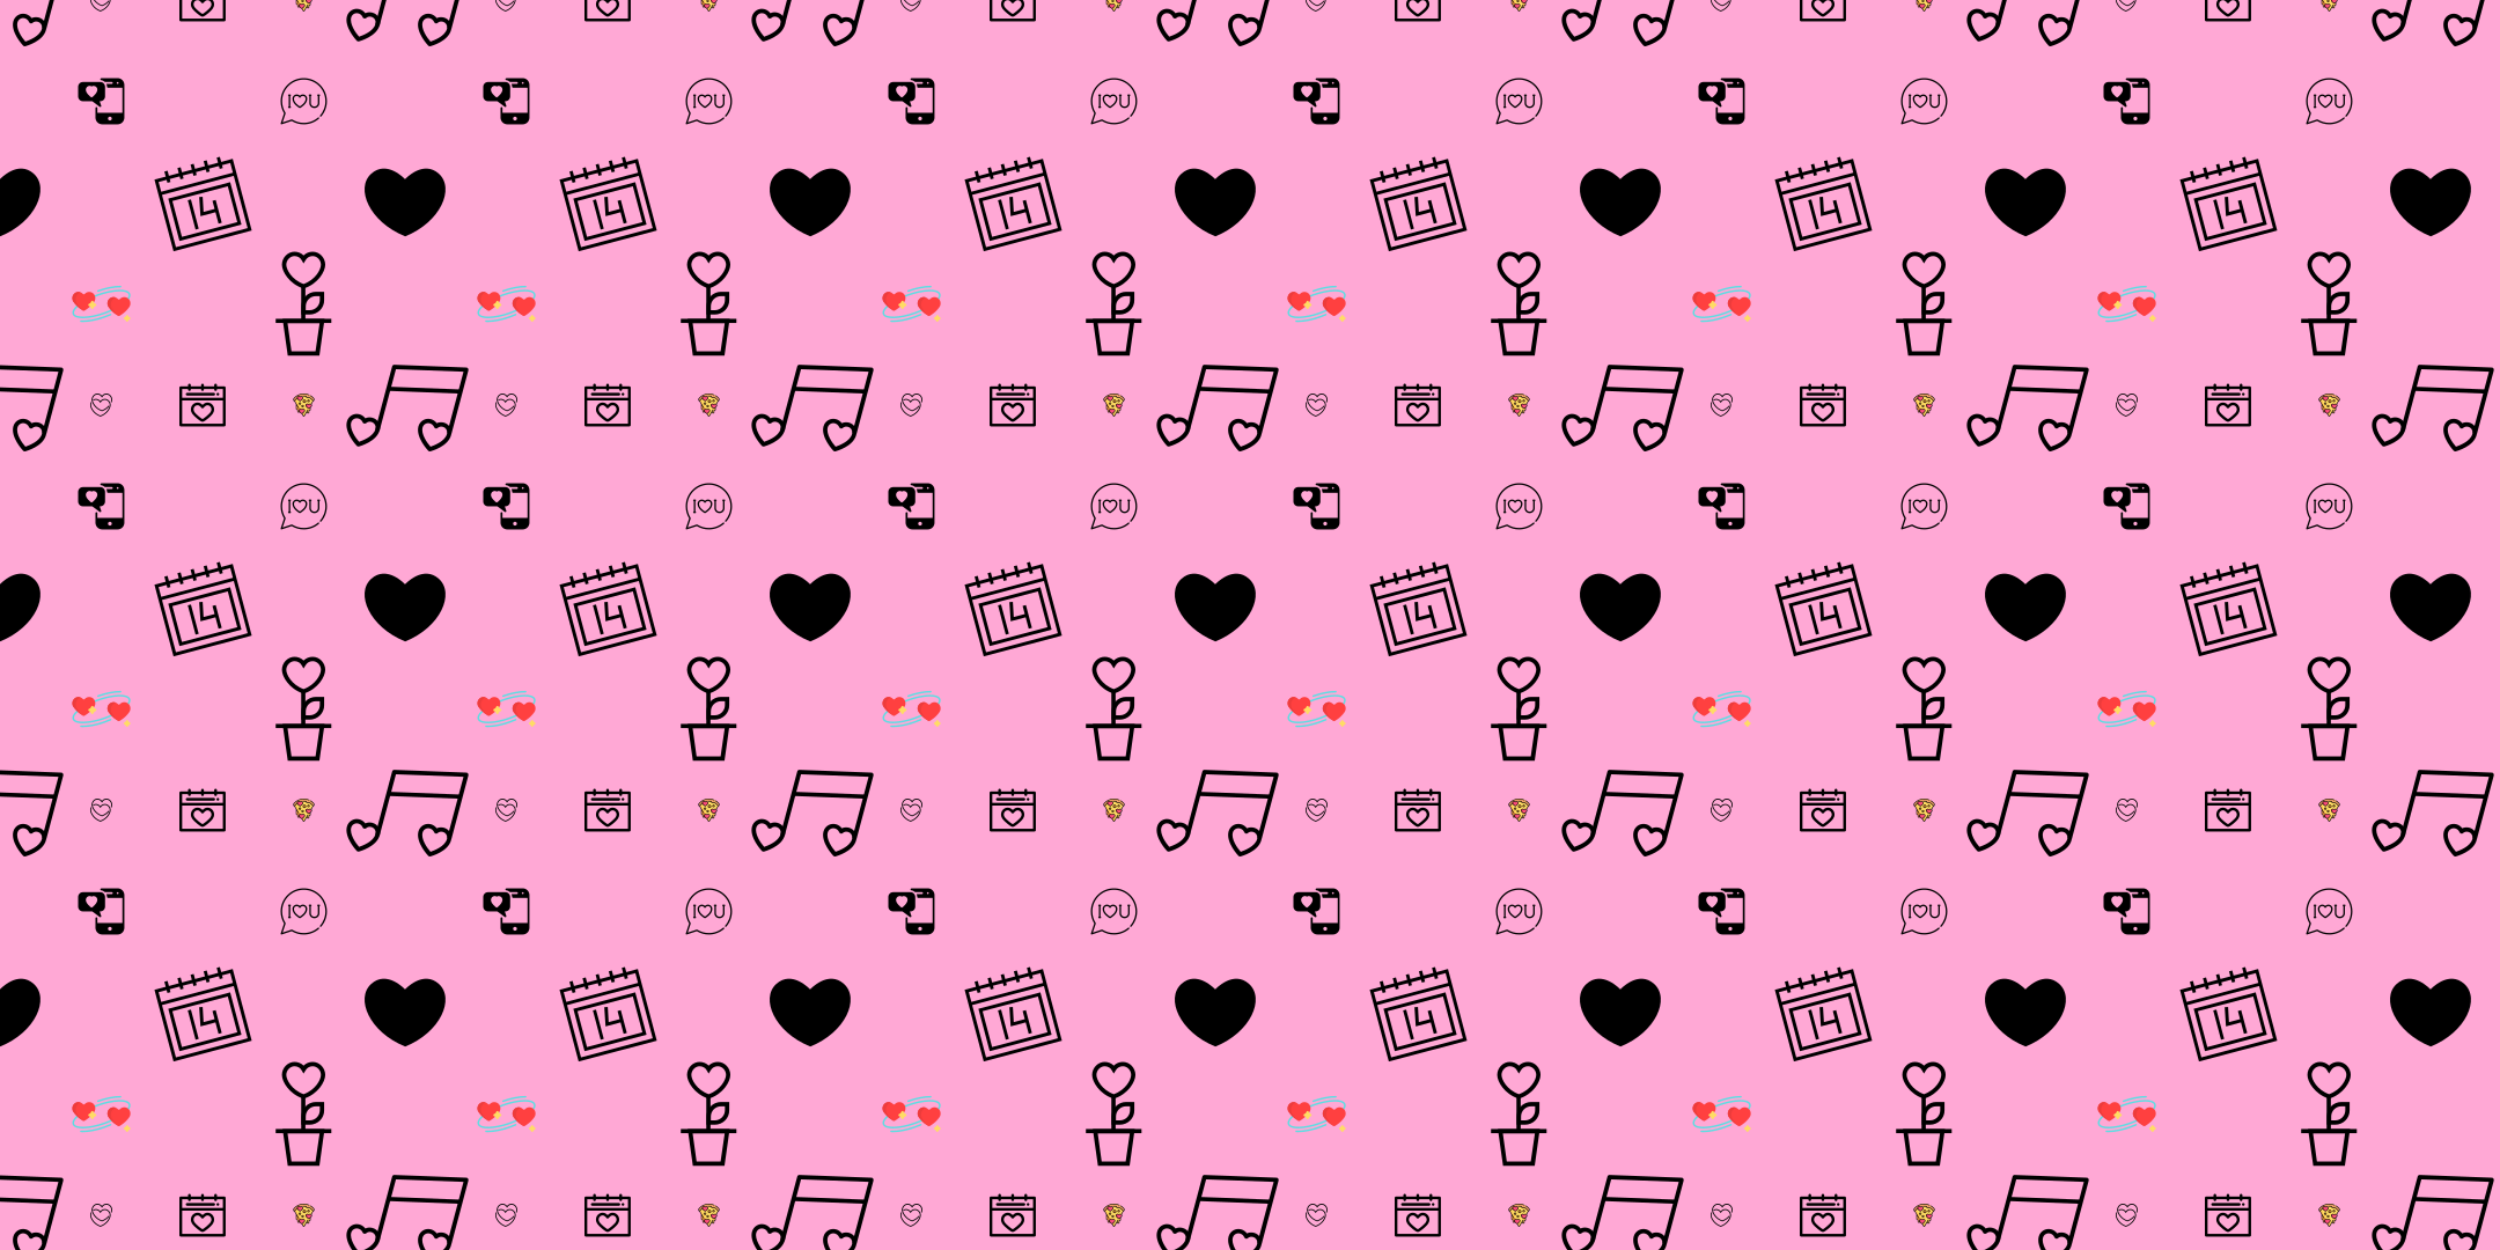 <svg xmlns="http://www.w3.org/2000/svg" xmlns:xlink="http://www.w3.org/1999/xlink" xmlns:fi="http://pattern.flaticon.com/" x="0" y="0" width="2160" height="1080" viewBox="0 0 2160 1080"><rect x="0px" y="0px" width="100%" height="100%" opacity="1" fill="#ffa8d5"/><defs><g transform="matrix(0.042 0 0 0.042 77.5 340)" id="L1_66"><path d="M313.107,110.277c-36.431,0-71.877,16.739-93.538,46.277c-22.646-28.554-57.108-46.277-93.538-46.277    c-20.677,0-41.354,6.892-60.062,18.708l10.83,16.738c14.769-10.831,32.492-15.754,49.231-15.754    c34.462,0,66.954,18.708,84.677,49.231l8.861,14.769l8.862-14.769c17.723-30.523,50.215-49.231,84.677-49.231    c52.185,0,98.462,50.215,98.462,106.338c0,51.2-57.108,170.339-191.015,217.6c-132.923-47.262-191.015-166.4-191.015-217.6    c0-18.708,4.923-37.415,14.769-54.154l-16.739-9.846c-10.831,19.692-16.739,42.338-16.739,64    c0,69.908,71.877,191.015,207.754,237.292l2.954,0.985l1.969-0.985c135.877-47.262,207.754-167.385,207.754-237.292    C431.261,169.354,376.121,110.277,313.107,110.277z"/><path d="M345.599,0c-36.431,0-71.877,16.739-93.538,46.277C229.413,17.723,194.952,0,158.522,0    C95.507,0,40.368,59.077,40.368,126.031c0,69.908,71.877,191.015,207.754,237.292l2.954,0.985h2.954    c74.831-25.6,122.092-69.908,149.661-103.385l-14.769-12.8c-25.6,30.523-69.908,71.877-137.846,96.492    c-132.923-47.262-191.015-166.4-191.015-217.6c0-57.108,46.277-106.338,98.462-106.338c34.462,0,66.954,18.708,84.677,49.231    l8.861,14.769l8.862-14.769c17.723-30.523,50.215-49.231,84.677-49.231c52.185,0,98.462,50.215,98.462,106.338    c0,13.785-3.938,32.492-11.815,51.2l18.708,6.892c7.877-21.662,12.8-42.338,12.8-59.077C463.753,59.077,408.613,0,345.599,0z"/></g><g transform="matrix(0.19 0 0 0.19 217.5 217.5)" id="L1_67"><path d="M277.172,0c-15.754,0-30.523,5.908-41.354,16.739C224.987,5.908,210.218,0,194.464,0    c-30.523,0-57.108,26.585-57.108,59.077c0,31.508,33.477,86.646,95.508,107.323l2.954,0.985l2.954-0.985    c62.031-20.677,95.508-75.815,95.508-107.323S308.68,0,277.172,0z M235.818,146.708c-55.138-19.692-78.769-66.954-78.769-87.631    c0-20.677,17.723-39.385,37.415-39.385c13.785,0,26.585,6.892,32.492,18.708l8.861,14.769l8.862-14.769    c6.892-11.815,18.708-18.708,32.492-18.708c19.692,0,37.415,17.723,37.415,39.385C314.587,79.754,290.957,127.015,235.818,146.708    z"/><rect x="225px" y="157px" width="19px" height="157px"/><path d="M329.357,219.569v-37.415h-37.415c-36.431,0-65.969,29.539-65.969,65.969v37.415h37.415    C299.818,285.538,330.341,256,329.357,219.569z M309.664,219.569c0,25.6-20.677,46.277-46.277,46.277h-17.723v-17.723    c0-25.6,20.677-46.277,46.277-46.277h17.723V219.569z"/><path d="M140.311,305.231l23.631,167.385h143.754l23.631-167.385H140.311z M289.972,452.923H180.68l-17.723-128H308.68    L289.972,452.923z"/><rect x="109px" y="305px" width="253px" height="19px"/></g><g transform="matrix(0.078 0 0 0.078 155 330)" id="L1_68"><path d="M496.941,48.471H416V34.353c0-8.317-6.743-15.059-15.059-15.059s-15.059,6.742-15.059,15.059v14.118H271.059V34.353    c0-8.317-6.743-15.059-15.059-15.059c-8.317,0-15.059,6.742-15.059,15.059v14.118H126.118V34.353    c0-8.317-6.742-15.059-15.059-15.059C102.742,19.294,96,26.036,96,34.353v14.118H15.059C6.742,48.471,0,55.212,0,63.529v126.494    v287.624c0,8.317,6.742,15.059,15.059,15.059h481.882c8.315,0,15.059-6.742,15.059-15.059V190.024V63.529    C512,55.212,505.257,48.471,496.941,48.471z M481.882,462.588H30.118V205.082h451.765V462.588z M481.882,174.965H30.118V78.588H96    v6.024c0,8.317,6.742,15.059,15.059,15.059c8.317,0,15.059-6.742,15.059-15.059v-6.024h114.823v6.024    c0,8.317,6.742,15.059,15.059,15.059c8.315,0,15.059-6.742,15.059-15.059v-6.024h114.824v6.024    c0,8.317,6.743,15.059,15.059,15.059S416,92.929,416,84.612v-6.024h65.882V174.965z"/><path d="M384.729,299.197c-2.143-40.052-34.503-71.426-73.674-71.426c-2.193,0-4.351,0.128-6.472,0.372    c-20.507,2.348-37.572,15.368-48.375,26.016c-8.772-8.856-21.847-19.271-38.057-23.924c-5.403-1.551-11.156-2.462-17.212-2.462    c-13.464,0-26.122,3.707-37.027,10.199c-20.817,12.395-35.236,34.943-36.643,61.228c-1.295,24.281,8.087,41.553,15.256,52.433    c9.943,15.083,34.394,37.76,53.96,53.95c37.883,31.346,51.7,35.265,57.553,35.754c0.836,0.069,1.51,0.069,2.068,0.069    c4.522,0,16.535,0,59.609-35.76c2.427-2.015,4.932-4.132,7.475-6.325c3.211-2.768,6.481-5.662,9.742-8.614    c1.807-1.635,3.61-3.286,5.396-4.951c11.582-10.806,22.456-22.054,29.115-31.197c0.402-0.553,0.75-1.078,1.12-1.614    c0.306-0.441,0.638-0.897,0.922-1.327c0,0,0-0.002,0.002-0.002C376.653,340.716,386.028,323.422,384.729,299.197z M344.32,335.069    c-0.785,1.194-1.756,2.522-2.893,3.966c-7.963,10.11-24.121,25.912-42.254,41.184c-22.469,18.924-37.474,28.392-43.071,30.714    c-16.03-6.328-74.811-55.21-88.43-75.877c-0.492-0.748-0.967-1.489-1.422-2.224c-6.771-10.925-9.455-20.561-8.918-31.723    c0.005-0.102,0.005-0.203,0.011-0.306c0.831-15.53,9.54-29.16,21.864-36.695c6.456-3.947,13.904-6.222,21.731-6.222    c2.214,0,4.384,0.241,6.501,0.678c1.411,0.292,2.798,0.67,4.158,1.122c0.681,0.226,1.352,0.471,2.018,0.732    c17.31,6.798,29.713,24.942,29.842,25.133c2.742,4.131,7.353,6.629,12.311,6.712c4.974,0.107,9.651-2.299,12.526-6.338    c3.298-4.631,11.163-13.646,20.923-20.207c6.677-4.489,14.243-7.829,21.838-7.829c22.775,0,42.333,19.253,43.6,42.919    c0.041,0.751,0.066,1.495,0.077,2.233C354.894,314.11,351.715,323.82,344.32,335.069z"/><path d="M380.982,120.753H86.085c-8.317,0-15.059,6.742-15.059,15.059c0,8.317,6.742,15.059,15.059,15.059h294.898    c8.315,0,15.059-6.742,15.059-15.059C396.041,127.495,389.299,120.753,380.982,120.753z"/><path d="M440.68,132.863c-0.194-0.949-0.482-1.897-0.858-2.816c-0.376-0.904-0.843-1.777-1.385-2.59    c-0.541-0.828-1.173-1.596-1.866-2.289c-0.709-0.693-1.476-1.325-2.29-1.882c-0.828-0.542-1.702-1.009-2.604-1.385    c-0.905-0.376-1.852-0.663-2.816-0.858c-1.943-0.392-3.945-0.392-5.888,0c-0.964,0.196-1.914,0.482-2.816,0.858    c-0.902,0.376-1.777,0.843-2.604,1.385c-0.813,0.557-1.598,1.19-2.29,1.882s-1.325,1.461-1.867,2.289    c-0.541,0.813-1.009,1.687-1.385,2.59c-0.376,0.919-0.661,1.867-0.857,2.816c-0.197,0.979-0.286,1.973-0.286,2.952    s0.09,1.973,0.286,2.936c0.196,0.964,0.48,1.912,0.857,2.816c0.376,0.919,0.845,1.792,1.385,2.605    c0.542,0.828,1.175,1.596,1.867,2.289c0.693,0.693,1.476,1.325,2.29,1.867c0.828,0.542,1.702,1.009,2.604,1.385    c0.902,0.376,1.852,0.663,2.816,0.858s1.958,0.301,2.936,0.301c0.994,0,1.973-0.105,2.952-0.301    c0.964-0.196,1.912-0.482,2.816-0.858c0.904-0.376,1.777-0.843,2.604-1.385c0.813-0.542,1.581-1.175,2.29-1.867    c0.693-0.693,1.325-1.461,1.866-2.289c0.542-0.813,1.009-1.687,1.385-2.605c0.377-0.904,0.663-1.852,0.858-2.816    c0.196-0.964,0.301-1.958,0.301-2.936S440.876,133.842,440.68,132.863z"/></g><g transform="matrix(0.098 0 0 0.098 62.5 237.5)" id="L1_69"><path d="M509.697,166.405c-4.857-13-16.847-22.632-35.637-28.627c-16.762-5.348-38.561-7.691-64.786-6.963  c-52.999,1.471-118.885,15.296-185.523,38.925C114.487,208.485,26.673,265.736,5.237,312.199c-5.8,12.573-6.788,24.178-2.934,34.493  c4.857,13,16.847,22.632,35.637,28.626c14.774,4.714,33.455,7.092,55.635,7.092c2.986,0,6.039-0.043,9.151-0.129  c52.999-1.471,118.885-15.296,185.523-38.925c109.265-38.745,197.079-95.996,218.515-142.459  C512.564,188.324,513.551,176.719,509.697,166.405z M493.555,194.676c-19.574,42.43-105.984,97.856-210.133,134.788  c-65.251,23.138-129.566,36.669-181.096,38.099c-48.216,1.336-79.7-8.164-86.39-26.07c-2.416-6.466-1.572-14.229,2.508-23.073  c19.575-42.43,105.984-97.857,210.133-134.788c65.251-23.138,129.566-36.669,181.096-38.099c2.999-0.083,5.928-0.125,8.796-0.125  c43.233,0,71.321,9.402,77.595,26.195C498.48,178.07,497.636,185.832,493.555,194.676z M219.29,144.437  c-1.333-3.837,0.665-8.038,4.462-9.384c73.44-26.042,146.862-40.243,201.456-38.974c4.023,0.094,7.209,3.465,7.116,7.529  c-0.093,4.065-3.402,7.299-7.453,7.19c-52.896-1.24-124.446,12.67-196.293,38.147c-0.798,0.283-1.613,0.417-2.413,0.417  C223.157,149.362,220.342,147.467,219.29,144.437z M344.295,346.666c1.594,3.733-0.109,8.065-3.803,9.676  c-16.83,7.337-34.407,14.264-52.244,20.589C217.176,402.134,147.763,416,94.058,416c-6.674,0-13.099-0.214-19.261-0.647  c-4.014-0.282-7.042-3.799-6.763-7.855s3.76-7.11,7.774-6.833c53.044,3.727,130.661-10.339,207.614-37.626  c17.518-6.212,34.776-13.014,51.296-20.216C338.413,341.212,342.701,342.932,344.295,346.666z" fill="#5bdee3"/><path d="M186.314,165.648c18.713,18.944,21.616,48.627,6.936,70.919l0,0  c-18.961,27.615-43.147,51.147-71.156,69.23l-15.655,10.107c-3.142,2.028-7.16,2.028-10.302,0l-15.655-10.107  c-28.009-18.084-52.195-41.615-71.156-69.23l0,0c-14.679-22.292-11.776-51.974,6.936-70.919l0,0  c20.761-21.018,54.421-21.018,75.182,0l3.07,3.108c3.741,3.788,9.807,3.788,13.548,0l3.07-3.108  C131.893,144.629,165.553,144.629,186.314,165.648L186.314,165.648z M495.739,211.462L495.739,211.462  c-20.761-21.018-54.421-21.018-75.182,0l-3.07,3.108c-3.741,3.788-9.807,3.788-13.548,0l-3.07-3.108  c-20.761-21.018-54.421-21.018-75.182,0l0,0c-18.713,18.944-21.616,48.627-6.936,70.919l0,0  c18.961,27.615,43.147,51.147,71.156,69.23l15.655,10.107c3.142,2.028,7.16,2.028,10.302,0l15.655-10.107  c28.009-18.084,52.195-41.615,71.156-69.23l0,0C517.355,260.089,514.451,230.407,495.739,211.462z" fill="#ff4040"/><path d="M99.557,317.246c-1.194-0.222-2.359-0.656-3.421-1.342l-15.655-10.107  c-28.009-18.084-52.195-41.615-71.156-69.23l0,0c-14.679-22.292-11.776-51.974,6.936-70.919l0,0  c15.318-15.507,37.653-19.559,56.652-12.183c-8.759,3.088-16.984,8.172-23.981,15.257l0,0  c-22.361,22.638-25.831,58.109-8.289,84.747l0,0C57.171,277.54,77.035,299,99.557,317.246z M350.068,299.283L350.068,299.283  c-17.542-26.639-14.073-62.109,8.289-84.747l0,0c6.998-7.085,15.223-12.169,23.981-15.257c-19-7.375-41.335-3.324-56.652,12.183l0,0  c-18.713,18.944-21.616,48.627-6.936,70.919l0,0c18.961,27.615,43.147,51.147,71.156,69.231l15.655,10.107  c1.062,0.685,2.227,1.119,3.421,1.342C386.46,344.815,366.596,323.355,350.068,299.283z" fill="#ed3c3c"/><path d="M206.836,273.525l-11.68,6.467c-1.678,0.929-3.057,2.326-3.975,4.024l-6.388,11.825  c-3.793,7.021-13.754,7.021-17.547,0l-6.388-11.825c-0.918-1.699-2.297-3.095-3.975-4.024l-11.68-6.467  c-6.935-3.84-6.935-13.924,0-17.765l11.68-6.467c1.678-0.929,3.057-2.326,3.975-4.024l6.388-11.825  c3.793-7.021,13.754-7.021,17.547,0l6.388,11.825c0.918,1.699,2.297,3.095,3.975,4.024l11.68,6.467  C213.771,259.6,213.771,269.685,206.836,273.525z M506.798,374.067l-7.246-4.012c-1.678-0.929-3.057-2.326-3.975-4.024l-3.963-7.336  c-3.793-7.021-13.754-7.021-17.547,0l-3.963,7.336c-0.918,1.699-2.297,3.095-3.975,4.024l-7.246,4.012  c-6.936,3.84-6.936,13.924,0,17.764l7.246,4.012c1.678,0.929,3.057,2.326,3.975,4.024l3.963,7.336  c3.793,7.021,13.754,7.021,17.547,0l3.963-7.336c0.918-1.699,2.297-3.095,3.975-4.024l7.246-4.012  C513.734,387.991,513.734,377.906,506.798,374.067z" fill="#ffdc64"/></g><path d="M237.376,436.245l0.774,0.976c210.94-85.154,292.221-282.553,199.331-367.706    c-92.899-85.154-199.331,30.953-199.331,30.953h-0.774c0,0-106.44-116.107-199.331-30.953    C-54.844,154.658,26.437,351.092,237.376,436.245z" transform="matrix(0.147 0 0 0.147 315 140)" id="L1_70"/><g transform="matrix(0.078 0 0 0.078 67.5 67.5)" id="L1_71"><path d="M437.333,0H266.667c-4.267,0-8.384,0.533-12.437,1.216c-5.227,0.875-9.003,5.44-8.896,10.731     c0.107,5.291,4.075,9.707,9.323,10.368c16.427,2.091,30.869,9.6,42.112,20.352h76.565c5.888,0,10.667,4.779,10.667,10.667     S379.221,64,373.333,64h-60.992C317.099,73.771,320,84.544,320,96c0,5.888,4.779,10.667,10.667,10.667h160V384H213.333v-53.333     c0-5.888-4.779-10.667-10.667-10.667S192,324.779,192,330.667v106.667C192,478.507,225.493,512,266.667,512h170.667     C478.507,512,512,478.507,512,437.333V74.667C512,33.493,478.507,0,437.333,0z M437.973,64c-5.888,0-10.773-4.779-10.773-10.667     s4.672-10.667,10.56-10.667h0.213c5.888,0,10.667,4.779,10.667,10.667S443.861,64,437.973,64z M352,469.333     c-11.755,0-21.333-9.579-21.333-21.333c0-11.755,9.579-21.333,21.333-21.333c11.755,0,21.333,9.579,21.333,21.333     C373.333,459.755,363.755,469.333,352,469.333z"/><path d="M245.333,320c0.128,0,0.277-0.021,0.427,0c5.888,0,10.667-4.779,10.667-10.667c0-2.219-0.683-4.309-1.856-6.016     L238.805,256h6.528c29.397,0,53.333-23.936,53.333-53.333V96c0-29.397-23.936-53.333-53.333-53.333h-192     C23.936,42.667,0,66.603,0,96v106.667C0,232.064,23.936,256,53.333,256h103.104l82.496,61.867     C240.832,319.296,243.093,320,245.333,320z M155.797,211.157c-1.899,1.451-4.181,2.176-6.464,2.176     c-2.24,0-4.48-0.704-6.379-2.133c-5.909-4.416-57.685-44.181-57.685-82.475c0-24.192,19.563-43.392,42.731-43.392     c7.744,0,14.848,2.517,21.227,7.509c6.4-4.523,13.931-6.997,21.696-6.997c23.381,0,42.411,18.24,42.411,40.683     C213.333,166.229,161.685,206.656,155.797,211.157z"/></g><g transform="matrix(0.039 0 0 0.039 252.5 340)" id="L1_72"><path d="M395.252,250.176v106.777c0,10.722-8.659,19.414-19.341,19.414c-3.527,0-6.823-0.963-9.67-2.618  v41.447c0,10.722-8.659,19.414-19.341,19.414s-19.341-8.692-19.341-19.414V308.418c0-10.722,8.659-19.414,19.341-19.414  c3.527,0,6.823,0.963,9.67,2.618v-41.447c0-10.722,8.659-19.414,19.341-19.414S395.252,239.454,395.252,250.176z" fill="#ffc850"/><path d="M114.812,211.348c10.682,0,19.341,8.692,19.341,19.414v41.447c2.847-1.655,6.143-2.618,9.67-2.618  c10.682,0,19.341,8.692,19.341,19.414v106.777c0,10.722-8.659,19.414-19.341,19.414s-19.341-8.692-19.341-19.414v-41.447  c-2.847,1.655-6.143,2.618-9.67,2.618c-10.682,0-19.341-8.692-19.341-19.414V230.762C95.471,220.04,104.131,211.348,114.812,211.348  z" fill="#fa9e39"/><path d="M444.845,85.629c5.145,5.17,10.035,10.499,14.673,15.973c10.623,12.538,12.197,30.509,4.091,44.837  L263.831,499.558c-3.728,6.589-13.135,6.589-16.863,0L48.38,148.541c-8.043-14.216-6.531-32.006,3.865-44.569  c6.602-7.979,13.734-15.662,21.403-22.998C177.935-18.79,343.011-16.688,444.845,85.629z" fill="#ffc850"/><path d="M277.023,476.241L96.843,157.762c-13.273-23.461-10.778-52.821,6.378-73.555  c10.896-13.168,22.666-25.848,35.322-37.955c7.894-7.552,16.001-14.746,24.297-21.591c94.869-35.905,206.034-15.363,282.005,60.968  c5.145,5.17,10.035,10.499,14.673,15.973c10.622,12.538,12.197,30.509,4.091,44.837L277.023,476.241z" fill="#ffdc64"/><path d="M470.686,151.175l-2.783,4.92c-3.515,6.213-12.173,6.843-16.568,1.222  c-1.153-1.474-2.319-2.938-3.5-4.391c-25.482-31.37-54.863-55.161-86.257-71.359c-5.171,8-14.141,13.296-24.348,13.296  c-16.022,0-29.011-13.038-29.011-29.121c0-1.338,0.098-2.653,0.272-3.943c-36.075-8.588-73.321-8.105-109.29,1.505  c1.693,3.698,2.645,7.809,2.645,12.145c0,16.083-12.989,29.121-29.011,29.121c-12.636,0-23.38-8.112-27.359-19.429  c-26.886,14.956-52.199,35.599-74.715,61.991c-3.451,4.045-6.788,8.179-10.019,12.392c-4.359,5.684-13.078,5.067-16.607-1.17  l-2.831-5.005c-8.317-14.7-6.753-33.097,3.996-46.088c6.827-8.251,14.202-16.196,22.132-23.782  C175.273-19.686,345.977-17.513,451.283,88.293c5.32,5.346,10.377,10.857,15.173,16.517  C477.44,117.775,479.068,136.359,470.686,151.175z" fill="#ef9f67"/><path d="M89.058,127.542c-6.276,6.138-12.386,12.661-18.298,19.591c-3.451,4.045-6.788,8.179-10.019,12.392  c-4.359,5.684-13.078,5.067-16.607-1.17l-2.831-5.005c-8.317-14.7-6.753-33.097,3.996-46.088  c5.46-6.599,11.288-12.992,17.453-19.173C68.383,102.053,77.32,115.297,89.058,127.542z" fill="#de925f"/><path d="M163.164,155.886c-16.827-10.772-31.358-24.789-42.75-41.239l0,0  c-8.819-13.279-7.075-30.96,4.167-42.245l0,0c12.473-12.52,32.695-12.52,45.168,0l1.845,1.851c2.248,2.256,5.892,2.256,8.14,0  l1.845-1.851c12.473-12.52,32.695-12.52,45.168,0l0,0c11.242,11.285,12.986,28.966,4.167,42.245l0,0  c-11.391,16.45-25.922,30.467-42.75,41.239l-9.405,6.021c-1.888,1.208-4.302,1.208-6.189,0L163.164,155.886z M265.428,353.905  c-12.473-12.52-32.695-12.52-45.168,0l-1.845,1.851c-2.248,2.256-5.892,2.256-8.14,0l-1.845-1.851  c-12.473-12.52-32.695-12.52-45.168,0l0,0c-11.242,11.285-12.986,28.966-4.167,42.245l0,0c11.391,16.45,25.922,30.467,42.75,41.239  l9.405,6.021c1.888,1.208,4.302,1.208,6.189,0l9.405-6.021c16.827-10.772,31.358-24.789,42.75-41.239l0,0  C278.414,382.871,276.67,365.19,265.428,353.905L265.428,353.905z M414.493,240.152L414.493,240.152  c-12.473-12.52-32.695-12.52-45.168,0l-1.844,1.851c-2.248,2.256-5.892,2.256-8.139,0l-1.845-1.851  c-12.473-12.52-32.695-12.52-45.168,0l0,0c-11.242,11.285-12.986,28.966-4.167,42.245l0,0c11.391,16.45,25.922,30.467,42.75,41.239  l9.405,6.021c1.888,1.208,4.302,1.208,6.189,0l9.405-6.021c16.827-10.772,31.358-24.789,42.75-41.239l0,0  C427.48,269.118,425.736,251.437,414.493,240.152z" fill="#ff507d"/><path d="M163.164,155.886c-16.827-10.772-31.358-24.789-42.75-41.239c-8.819-13.279-7.075-30.96,4.167-42.245  l0,0c9.775-9.812,24.308-11.932,36.142-6.365c-2.293,1.572-4.479,3.368-6.514,5.411l0,0c-15.926,15.986-18.397,41.034-5.903,59.845  l0,0c7.863,11.355,16.789,21.883,26.626,31.468c-0.825-0.106-1.634-0.388-2.363-0.855L163.164,155.886z M186.988,412.796  L186.988,412.796c-12.493-18.811-10.022-43.859,5.903-59.845l0,0c2.035-2.043,4.221-3.839,6.514-5.411  c-11.834-5.567-26.367-3.447-36.142,6.365l0,0c-11.242,11.285-12.986,28.966-4.167,42.245c11.392,16.45,25.922,30.467,42.75,41.239  l9.405,6.021c0.729,0.467,1.537,0.749,2.363,0.855C203.777,434.68,194.851,424.151,186.988,412.796z M336.053,299.043  L336.053,299.043c-12.493-18.811-10.022-43.859,5.903-59.845l0,0c2.035-2.043,4.221-3.839,6.514-5.411  c-11.834-5.567-26.367-3.447-36.142,6.365l0,0c-11.242,11.285-12.986,28.966-4.167,42.245c11.391,16.45,25.922,30.467,42.75,41.239  l9.405,6.021c0.729,0.467,1.537,0.749,2.363,0.855C352.842,320.927,343.916,310.398,336.053,299.043z" fill="#f13269"/><path d="M250.197,279.297c0,10.722-8.659,19.414-19.341,19.414s-19.341-8.692-19.341-19.414  s8.659-19.414,19.341-19.414S250.197,268.575,250.197,279.297z M172.834,201.641c-10.682,0-19.341,8.692-19.341,19.414  s8.659,19.414,19.341,19.414s19.341-8.692,19.341-19.414S183.516,201.641,172.834,201.641z M356.57,143.398  c-10.682,0-19.341,8.692-19.341,19.414s8.659,19.414,19.341,19.414s19.341-8.692,19.341-19.414S367.252,143.398,356.57,143.398z   M269.537,143.398c-16.022,0-29.011,13.038-29.011,29.121s12.989,29.121,29.011,29.121s29.011-13.038,29.011-29.121  S285.56,143.398,269.537,143.398z" fill="#fa9e39"/><path d="M202.483,279.313c0,14.839,12.338,26.912,27.503,26.912s27.503-12.073,27.503-26.912s-12.338-26.912-27.503-26.912  S202.483,264.473,202.483,279.313z M242.487,279.313c0,6.569-5.608,11.913-12.501,11.913s-12.501-5.344-12.501-11.913  s5.608-11.913,12.501-11.913S242.487,272.744,242.487,279.313z M169.98,194.162c-15.165,0-27.503,12.073-27.503,26.912  s12.338,26.912,27.503,26.912s27.503-12.073,27.503-26.912C197.482,206.235,185.144,194.162,169.98,194.162z M169.98,232.988  c-6.893,0-12.501-5.344-12.501-11.913s5.608-11.913,12.501-11.913s12.501,5.344,12.501,11.913  C182.481,227.643,176.873,232.988,169.98,232.988z M359.998,189.749c15.165,0,27.503-12.073,27.503-26.912  s-12.338-26.912-27.503-26.912s-27.503,12.073-27.503,26.912S344.833,189.749,359.998,189.749z M359.998,150.923  c6.893,0,12.501,5.344,12.501,11.913s-5.608,11.913-12.501,11.913s-12.501-5.344-12.501-11.913S353.105,150.923,359.998,150.923z   M307.493,172.543c0-20.191-16.824-36.619-37.504-36.619s-37.504,16.427-37.504,36.619s16.824,36.619,37.504,36.619  C290.669,209.161,307.493,192.734,307.493,172.543z M247.487,172.543c0-11.921,10.095-21.62,22.502-21.62s22.502,9.699,22.502,21.62  c0,11.921-10.095,21.62-22.502,21.62C257.582,194.162,247.487,184.464,247.487,172.543z M479.281,99.895  c-5.105-5.826-10.523-11.529-16.105-16.953c-16.225-15.761-34.291-29.619-53.698-41.188c-3.559-2.121-8.162-0.956-10.283,2.601  c-2.122,3.557-0.957,8.161,2.601,10.282c18.403,10.972,35.537,24.115,50.925,39.063c5.294,5.145,10.435,10.555,15.276,16.08  c9.169,10.463,10.593,25.587,3.543,37.633l-2.879,4.92c-0.63,1.076-1.692,1.309-2.268,1.353c-0.487,0.036-1.697,0.006-2.561-1.061  c-1.222-1.51-2.457-3.01-3.707-4.498c-26.433-31.464-57.253-56.106-91.6-73.241c-3.382-1.688-7.486-0.596-9.585,2.543  c-4.17,6.238-11.252,9.963-18.944,9.963c-12.407,0-22.502-9.699-22.502-21.62c0-0.932,0.07-1.91,0.21-2.909  c0.536-3.849-1.958-7.471-5.747-8.343c-22.598-5.201-45.724-7.187-68.739-5.903c-4.136,0.231-7.301,3.77-7.071,7.906  s3.777,7.298,7.907,7.07c19.558-1.092,39.206,0.334,58.497,4.238c1.098,19.237,17.473,34.56,37.445,34.56  c10.39,0,20.133-4.152,27.146-11.353c30.375,16.064,57.768,38.492,81.497,66.737c1.191,1.417,2.367,2.846,3.53,4.282  c0.136,0.168,0.292,0.315,0.433,0.477l-37.984,64.915c-15.134-7.329-34.051-4.89-46.654,7.341l-0.892,0.866l-0.892-0.866  c-15.758-15.293-41.4-15.295-57.161,0c-14.219,13.799-16.434,35.613-5.269,51.869c0.028,0.041,0.057,0.081,0.085,0.121  c12.423,17.345,28.021,31.895,46.361,43.247l9.727,6.021c2.171,1.344,4.661,2.016,7.149,2.016s4.977-0.672,7.147-2.016l9.727-6.021  c2.924-1.81,5.771-3.71,8.554-5.681v32.619c0,6.569-5.608,11.913-12.501,11.913c-2.242,0-4.371-0.557-6.325-1.656  c-2.323-1.307-5.165-1.282-7.464,0.063c-2.3,1.345-3.713,3.809-3.713,6.473v41.444c0,6.569-5.608,11.913-12.501,11.913  s-12.501-5.344-12.501-11.913v-26.247l13.373-22.855c2.092-3.575,0.889-8.168-2.687-10.26c-3.574-2.09-8.169-0.89-10.262,2.686  l-80.307,137.246c-0.626,1.069-1.675,1.229-2.244,1.229c-0.57,0-1.62-0.16-2.246-1.229l-28.542-48.779l5.205-3.222  c18.341-11.351,33.939-25.902,46.362-43.247c0.028-0.04,0.057-0.081,0.085-0.121c11.165-16.255,8.949-38.069-5.269-51.868l0,0  c-15.759-15.294-41.4-15.294-57.162,0l-0.892,0.866l-0.892-0.866c-15.759-15.294-41.401-15.293-57.161,0  c-14.218,13.799-16.434,35.613-5.269,51.868c0.028,0.041,0.057,0.081,0.085,0.121c0.337,0.47,0.685,0.93,1.026,1.396  c-2.238,3.56-6.273,5.782-10.723,5.782c-6.893,0-12.501-5.344-12.501-11.913v-41.444c0-2.664-1.413-5.128-3.713-6.473  c-2.3-1.346-5.141-1.37-7.464-0.063c-1.954,1.099-4.082,1.656-6.325,1.656c-6.893,0-12.501-5.344-12.501-11.913v-78.084  l40.158,68.631c1.396,2.385,3.904,3.714,6.481,3.714c1.286,0,2.59-0.331,3.781-1.027c3.576-2.092,4.779-6.685,2.687-10.26  l-91.13-155.743c0.163-0.189,0.327-0.377,0.482-0.574c3.291-4.15,6.692-8.218,10.108-12.09  c11.719-13.281,24.439-25.316,37.874-35.858c0.521,0.9,1.072,1.788,1.67,2.658c0.028,0.041,0.057,0.081,0.085,0.121  c12.423,17.345,28.021,31.895,46.361,43.247l9.727,6.021c2.171,1.344,4.66,2.016,7.148,2.016c2.489,0,4.978-0.672,7.15-2.016  l9.726-6.021c18.341-11.351,33.939-25.902,46.362-43.247c0.028-0.04,0.057-0.081,0.085-0.121  c11.165-16.255,8.949-38.069-5.269-51.869l0,0c-15.759-15.294-41.4-15.294-57.162,0l-0.892,0.866l-0.892-0.866  c-15.76-15.294-41.402-15.293-57.161,0c-9.465,9.186-13.603,21.923-12.024,34.208c-15.697,11.852-30.512,25.608-44.038,40.938  c-3.589,4.068-7.161,8.339-10.613,12.693c-0.842,1.061-2.047,1.098-2.531,1.062c-0.584-0.041-1.658-0.273-2.294-1.36l-2.928-5.005  c-6.964-11.9-5.614-26.939,3.359-37.422c6.921-8.088,14.417-15.877,22.281-23.151c82.387-76.202,202.621-95.675,306.304-49.61  c3.786,1.682,8.218-0.023,9.9-3.808s-0.022-8.217-3.808-9.899C326.036,2.405,268.099-5.257,210.912,3.546  C152.42,12.547,98.81,38.294,55.879,78.003c-8.291,7.668-16.195,15.881-23.493,24.41c-13.124,15.335-15.097,37.337-4.909,54.748  l2.928,5.005c2.96,5.059,8.263,8.329,14.185,8.748c0.364,0.026,0.727,0.034,1.09,0.038l36.831,62.945  c-0.026,0.253-0.039,0.51-0.039,0.769v102.885c0,14.839,12.338,26.912,27.503,26.912c0.836,0,1.67-0.038,2.5-0.113v31.439  c0,14.839,12.338,26.912,27.503,26.912c7.916,0,15.25-3.313,20.371-8.845c10.316,11.577,22.263,21.606,35.686,29.914l9.727,6.021  c1.261,0.781,2.631,1.328,4.044,1.655l30.368,51.9c3.171,5.419,8.851,8.654,15.195,8.654c6.343,0,12.023-3.236,15.193-8.654  l51.933-88.754v0.61c0,14.839,12.338,26.912,27.503,26.912s27.503-12.073,27.503-26.912v-31.439c0.83,0.075,1.664,0.113,2.5,0.113  c15.165,0,27.503-12.073,27.503-26.912v-44.635c8.478-7.664,16.108-16.197,22.807-25.55c0.028-0.04,0.057-0.081,0.085-0.121  c10.729-15.62,9.095-36.367-3.662-50.209l39.651-67.763c0.379-0.005,0.759-0.015,1.14-0.043c5.879-0.443,11.147-3.709,14.087-8.735  l2.879-4.92C494.804,137.36,492.711,115.221,479.281,99.895z M125.302,77.812c9.997-9.702,26.266-9.703,36.263,0l1.907,1.851  c5.203,5.049,13.667,5.048,18.868,0l1.906-1.851c10-9.704,26.266-9.702,36.264,0c8.936,8.674,10.356,22.356,3.39,32.559  c-11.256,15.698-25.391,28.874-42.016,39.162l-8.978,5.558l-8.98-5.558c-16.624-10.289-30.759-23.465-42.015-39.162  C114.945,100.168,116.365,86.486,125.302,77.812z M203.93,431.018c-16.624-10.289-30.759-23.465-42.015-39.162  c-6.966-10.202-5.546-23.885,3.39-32.558c9.997-9.702,26.266-9.704,36.263,0l1.907,1.851c5.203,5.049,13.667,5.048,18.868,0  l1.906-1.851c10-9.704,26.266-9.702,36.264,0l0,0c8.936,8.674,10.356,22.356,3.39,32.559  c-11.256,15.698-25.391,28.874-42.016,39.162l-8.978,5.558L203.93,431.018z M418.067,278.11  c-11.256,15.698-25.391,28.874-42.015,39.162l-8.98,5.558l-8.979-5.558c-16.624-10.289-30.759-23.465-42.015-39.162  c-6.967-10.203-5.546-23.885,3.39-32.558c9.998-9.702,26.267-9.704,36.263,0l1.908,1.852c5.202,5.048,13.663,5.047,18.867,0  l1.906-1.851c10-9.704,26.266-9.703,36.264,0l0,0C423.613,254.225,425.033,267.908,418.067,278.11z"/></g><g transform="matrix(0.078 0 0 0.078 242.5 67.5)" id="L1_73"><path d="M246.42,180.761c-13.119,0.001-25.469,5.449-34.303,14.723c-8.833-9.275-21.184-14.723-34.303-14.723    c-26.136,0-47.399,21.264-47.399,47.4c0,59.125,74.625,100.359,77.801,102.085c1.217,0.66,2.559,0.991,3.901,0.991    c1.342,0,2.684-0.331,3.901-0.991c3.177-1.727,77.801-42.96,77.801-102.085C293.819,202.025,272.556,180.761,246.42,180.761z     M212.112,313.6c-14.638-8.908-65.356-42.853-65.356-85.439c0-17.127,13.933-31.06,31.059-31.06    c11.268,0,21.675,6.144,27.158,16.034c1.44,2.597,4.176,4.208,7.146,4.208s5.706-1.611,7.146-4.208    c5.483-9.89,15.888-16.034,27.157-16.034c17.125,0.001,31.058,13.934,31.058,31.06C277.479,270.648,226.742,304.674,212.112,313.6    z"/><path d="M106.108,314.901V197.1c4.494-0.022,8.13-3.669,8.13-8.168c0-4.513-3.658-8.17-8.17-8.17H89.809    c-4.512,0-8.17,3.657-8.17,8.17c0,4.499,3.636,8.146,8.129,8.168v117.8c-4.494,0.023-8.129,3.669-8.129,8.168    c0,4.513,3.658,8.17,8.17,8.17h16.259c4.512,0,8.17-3.657,8.17-8.17C114.238,318.57,110.602,314.922,106.108,314.901z"/><path d="M428.727,180.761h-16.259c-4.512,0-8.17,3.657-8.17,8.17c0,4.499,3.636,8.146,8.13,8.168v81.172    c0,20.196-17.49,36.627-38.986,36.627c-21.491,0-38.974-16.431-38.974-36.627v-81.172c4.494-0.023,8.129-3.669,8.129-8.168    c0-4.513-3.658-8.17-8.17-8.17h-16.259c-4.512,0-8.17,3.657-8.17,8.17c0,4.499,3.636,8.146,8.13,8.168v81.172    c-0.001,29.207,24.813,52.967,55.314,52.967c30.507,0,55.327-23.761,55.327-52.967v-81.172c4.494-0.023,8.129-3.669,8.129-8.168    C436.897,184.418,433.239,180.761,428.727,180.761z"/><path d="M437.019,74.981C388.667,26.628,324.38,0,256,0S123.333,26.628,74.981,74.981S0,187.621,0,256    c0,47.358,12.994,93.473,37.618,133.632L0.419,501.247c-0.978,2.935-0.215,6.172,1.974,8.361C3.95,511.163,6.038,512,8.171,512    c0.864,0,1.735-0.137,2.583-0.419l111.614-37.198C162.527,499.006,208.642,512,256,512c62.11,0,122.017-22.533,168.685-63.448    c3.393-2.974,3.732-8.138,0.757-11.53s-8.136-3.732-11.53-0.757C370.226,474.566,314.145,495.66,256,495.66    c-45.56,0-89.889-12.844-128.193-37.143c-2.073-1.316-4.63-1.629-6.96-0.852l-99.76,33.248l33.248-99.76    c0.777-2.33,0.464-4.885-0.852-6.96C29.184,345.889,16.34,301.559,16.34,256c0-132.149,107.51-239.66,239.66-239.66    S495.66,123.851,495.66,256c0,58.147-21.093,114.227-59.394,157.913c-2.975,3.392-2.636,8.555,0.757,11.53    c3.392,2.974,8.555,2.636,11.529-0.757C489.468,378.018,512,318.112,512,256C512,187.621,485.372,123.333,437.019,74.981z"/></g><g transform="matrix(0.143 -0.038 0.038 0.143 132.15 150.237)" id="L1_74"><rect x="9px" y="113px" width="452px" height="19px"/><path d="M0,34.461v433.231h472.615V34.461H0z M19.692,448V54.154h433.231V448H19.692z"/><path d="M49.231,162.461v256h374.154v-256H49.231z M403.692,398.768H68.923V182.154h334.769V398.768z"/><rect x="384px" y="4px" width="19px" height="68px"/><rect x="305px" y="4px" width="19px" height="68px"/><rect x="226px" y="4px" width="19px" height="68px"/><rect x="147px" y="4px" width="19px" height="68px"/><rect x="68px" y="4px" width="19px" height="68px"/><rect x="157px" y="201px" width="19px" height="177px"/><path d="M295.385,241.231 295.385,290.461 228.431,290.461 246.154,203.815 226.462,199.877 204.8,310.154     295.385,310.154 295.385,379.076 315.077,379.076 315.077,241.231z"/></g><g transform="matrix(0.184 0.049 -0.049 0.184 318.18 294.886)" id="L1_75"><path d="M107.516,330.231c-11.815,0-22.646,3.938-30.523,10.831c-8.861-6.892-19.692-10.831-30.523-10.831    c-25.6,0-46.277,20.677-46.277,46.277c0,51.2,68.923,93.538,71.877,95.508c0.985,0.985,2.954,0.985,4.923,0.985    s2.954,0,4.924-0.985c2.954-1.969,71.877-41.354,71.877-95.508C153.793,350.908,133.116,330.231,107.516,330.231z M76.993,451.339    c-19.692-12.8-57.108-45.292-57.108-74.831c0-14.769,11.815-26.585,26.585-26.585c8.862,0,17.723,3.938,23.63,11.815    c2.954,4.923,11.815,4.923,15.754,0c4.923-7.877,12.8-11.815,21.662-11.815c14.769,0,26.585,11.815,26.585,26.585    C134.1,410.97,91.762,441.493,76.993,451.339z"/><path d="M426.531,268.2c-11.815,0-22.646,3.938-30.523,10.831c-8.862-6.892-19.692-10.831-30.523-10.831    c-25.6,0-46.277,20.677-46.277,46.277c0,51.2,68.923,93.538,71.877,95.508c0.985,0.985,2.954,0.985,4.923,0.985    s2.954,0,4.923-0.985c2.954-1.969,71.877-41.354,71.877-95.508C472.808,288.877,452.132,268.2,426.531,268.2z M396.008,389.308    C376.316,376.508,338.9,345,338.9,314.477c0-14.769,11.815-26.585,26.585-26.585c8.862,0,17.723,3.938,23.631,11.815    c1.969,1.969,4.923,3.938,7.877,3.938c2.954,0,5.908-0.985,7.877-3.938c4.923-7.877,12.8-11.815,21.661-11.815    c14.769,0,26.585,11.815,26.585,26.585C453.116,348.939,410.778,379.462,396.008,389.308z"/><path d="M468.87,2.355c-1.969-1.969-4.923-2.954-7.877-1.969L141.978,72.262c-4.923,0.985-7.877,4.923-7.877,9.846v298.338h19.692    V89.985l299.323-67.938V308.57h19.692V10.231C472.808,7.278,470.839,4.324,468.87,2.355z"/><rect x="139px" y="139px" width="326px" height="19px" transform="matrix(0.976 -0.22 0.22 0.976 -25.404 70.45)"/></g></defs><g fi:class="KUsePattern"><pattern id="pattern_L1_66" width="350" height="350" patternUnits="userSpaceOnUse"><use xlink:href="#L1_66" x="-350" y="-350"/><use xlink:href="#L1_66" x="0" y="-350"/><use xlink:href="#L1_66" x="350" y="-350"/><use xlink:href="#L1_66" x="-350" y="0"/><use xlink:href="#L1_66" x="0" y="0"/><use xlink:href="#L1_66" x="350" y="0"/><use xlink:href="#L1_66" x="-350" y="350"/><use xlink:href="#L1_66" x="0" y="350"/><use xlink:href="#L1_66" x="350" y="350"/></pattern><rect x="0" y="0" width="100%" height="100%" fill="url(#pattern_L1_66)"/></g><g fi:class="KUsePattern"><pattern id="pattern_L1_67" width="350" height="350" patternUnits="userSpaceOnUse"><use xlink:href="#L1_67" x="-350" y="-350"/><use xlink:href="#L1_67" x="0" y="-350"/><use xlink:href="#L1_67" x="350" y="-350"/><use xlink:href="#L1_67" x="-350" y="0"/><use xlink:href="#L1_67" x="0" y="0"/><use xlink:href="#L1_67" x="350" y="0"/><use xlink:href="#L1_67" x="-350" y="350"/><use xlink:href="#L1_67" x="0" y="350"/><use xlink:href="#L1_67" x="350" y="350"/></pattern><rect x="0" y="0" width="100%" height="100%" fill="url(#pattern_L1_67)"/></g><g fi:class="KUsePattern"><pattern id="pattern_L1_68" width="350" height="350" patternUnits="userSpaceOnUse"><use xlink:href="#L1_68" x="-350" y="-350"/><use xlink:href="#L1_68" x="0" y="-350"/><use xlink:href="#L1_68" x="350" y="-350"/><use xlink:href="#L1_68" x="-350" y="0"/><use xlink:href="#L1_68" x="0" y="0"/><use xlink:href="#L1_68" x="350" y="0"/><use xlink:href="#L1_68" x="-350" y="350"/><use xlink:href="#L1_68" x="0" y="350"/><use xlink:href="#L1_68" x="350" y="350"/></pattern><rect x="0" y="0" width="100%" height="100%" fill="url(#pattern_L1_68)"/></g><g fi:class="KUsePattern"><pattern id="pattern_L1_69" width="350" height="350" patternUnits="userSpaceOnUse"><use xlink:href="#L1_69" x="-350" y="-350"/><use xlink:href="#L1_69" x="0" y="-350"/><use xlink:href="#L1_69" x="350" y="-350"/><use xlink:href="#L1_69" x="-350" y="0"/><use xlink:href="#L1_69" x="0" y="0"/><use xlink:href="#L1_69" x="350" y="0"/><use xlink:href="#L1_69" x="-350" y="350"/><use xlink:href="#L1_69" x="0" y="350"/><use xlink:href="#L1_69" x="350" y="350"/></pattern><rect x="0" y="0" width="100%" height="100%" fill="url(#pattern_L1_69)"/></g><g fi:class="KUsePattern"><pattern id="pattern_L1_70" width="350" height="350" patternUnits="userSpaceOnUse"><use xlink:href="#L1_70" x="-350" y="-350"/><use xlink:href="#L1_70" x="0" y="-350"/><use xlink:href="#L1_70" x="350" y="-350"/><use xlink:href="#L1_70" x="-350" y="0"/><use xlink:href="#L1_70" x="0" y="0"/><use xlink:href="#L1_70" x="350" y="0"/><use xlink:href="#L1_70" x="-350" y="350"/><use xlink:href="#L1_70" x="0" y="350"/><use xlink:href="#L1_70" x="350" y="350"/></pattern><rect x="0" y="0" width="100%" height="100%" fill="url(#pattern_L1_70)"/></g><g fi:class="KUsePattern"><pattern id="pattern_L1_71" width="350" height="350" patternUnits="userSpaceOnUse"><use xlink:href="#L1_71" x="-350" y="-350"/><use xlink:href="#L1_71" x="0" y="-350"/><use xlink:href="#L1_71" x="350" y="-350"/><use xlink:href="#L1_71" x="-350" y="0"/><use xlink:href="#L1_71" x="0" y="0"/><use xlink:href="#L1_71" x="350" y="0"/><use xlink:href="#L1_71" x="-350" y="350"/><use xlink:href="#L1_71" x="0" y="350"/><use xlink:href="#L1_71" x="350" y="350"/></pattern><rect x="0" y="0" width="100%" height="100%" fill="url(#pattern_L1_71)"/></g><g fi:class="KUsePattern"><pattern id="pattern_L1_72" width="350" height="350" patternUnits="userSpaceOnUse"><use xlink:href="#L1_72" x="-350" y="-350"/><use xlink:href="#L1_72" x="0" y="-350"/><use xlink:href="#L1_72" x="350" y="-350"/><use xlink:href="#L1_72" x="-350" y="0"/><use xlink:href="#L1_72" x="0" y="0"/><use xlink:href="#L1_72" x="350" y="0"/><use xlink:href="#L1_72" x="-350" y="350"/><use xlink:href="#L1_72" x="0" y="350"/><use xlink:href="#L1_72" x="350" y="350"/></pattern><rect x="0" y="0" width="100%" height="100%" fill="url(#pattern_L1_72)"/></g><g fi:class="KUsePattern"><pattern id="pattern_L1_73" width="350" height="350" patternUnits="userSpaceOnUse"><use xlink:href="#L1_73" x="-350" y="-350"/><use xlink:href="#L1_73" x="0" y="-350"/><use xlink:href="#L1_73" x="350" y="-350"/><use xlink:href="#L1_73" x="-350" y="0"/><use xlink:href="#L1_73" x="0" y="0"/><use xlink:href="#L1_73" x="350" y="0"/><use xlink:href="#L1_73" x="-350" y="350"/><use xlink:href="#L1_73" x="0" y="350"/><use xlink:href="#L1_73" x="350" y="350"/></pattern><rect x="0" y="0" width="100%" height="100%" fill="url(#pattern_L1_73)"/></g><g fi:class="KUsePattern"><pattern id="pattern_L1_74" width="350" height="350" patternUnits="userSpaceOnUse"><use xlink:href="#L1_74" x="-350" y="-350"/><use xlink:href="#L1_74" x="0" y="-350"/><use xlink:href="#L1_74" x="350" y="-350"/><use xlink:href="#L1_74" x="-350" y="0"/><use xlink:href="#L1_74" x="0" y="0"/><use xlink:href="#L1_74" x="350" y="0"/><use xlink:href="#L1_74" x="-350" y="350"/><use xlink:href="#L1_74" x="0" y="350"/><use xlink:href="#L1_74" x="350" y="350"/></pattern><rect x="0" y="0" width="100%" height="100%" fill="url(#pattern_L1_74)"/></g><g fi:class="KUsePattern"><pattern id="pattern_L1_75" width="350" height="350" patternUnits="userSpaceOnUse"><use xlink:href="#L1_75" x="-350" y="-350"/><use xlink:href="#L1_75" x="0" y="-350"/><use xlink:href="#L1_75" x="350" y="-350"/><use xlink:href="#L1_75" x="-350" y="0"/><use xlink:href="#L1_75" x="0" y="0"/><use xlink:href="#L1_75" x="350" y="0"/><use xlink:href="#L1_75" x="-350" y="350"/><use xlink:href="#L1_75" x="0" y="350"/><use xlink:href="#L1_75" x="350" y="350"/></pattern><rect x="0" y="0" width="100%" height="100%" fill="url(#pattern_L1_75)"/></g></svg>